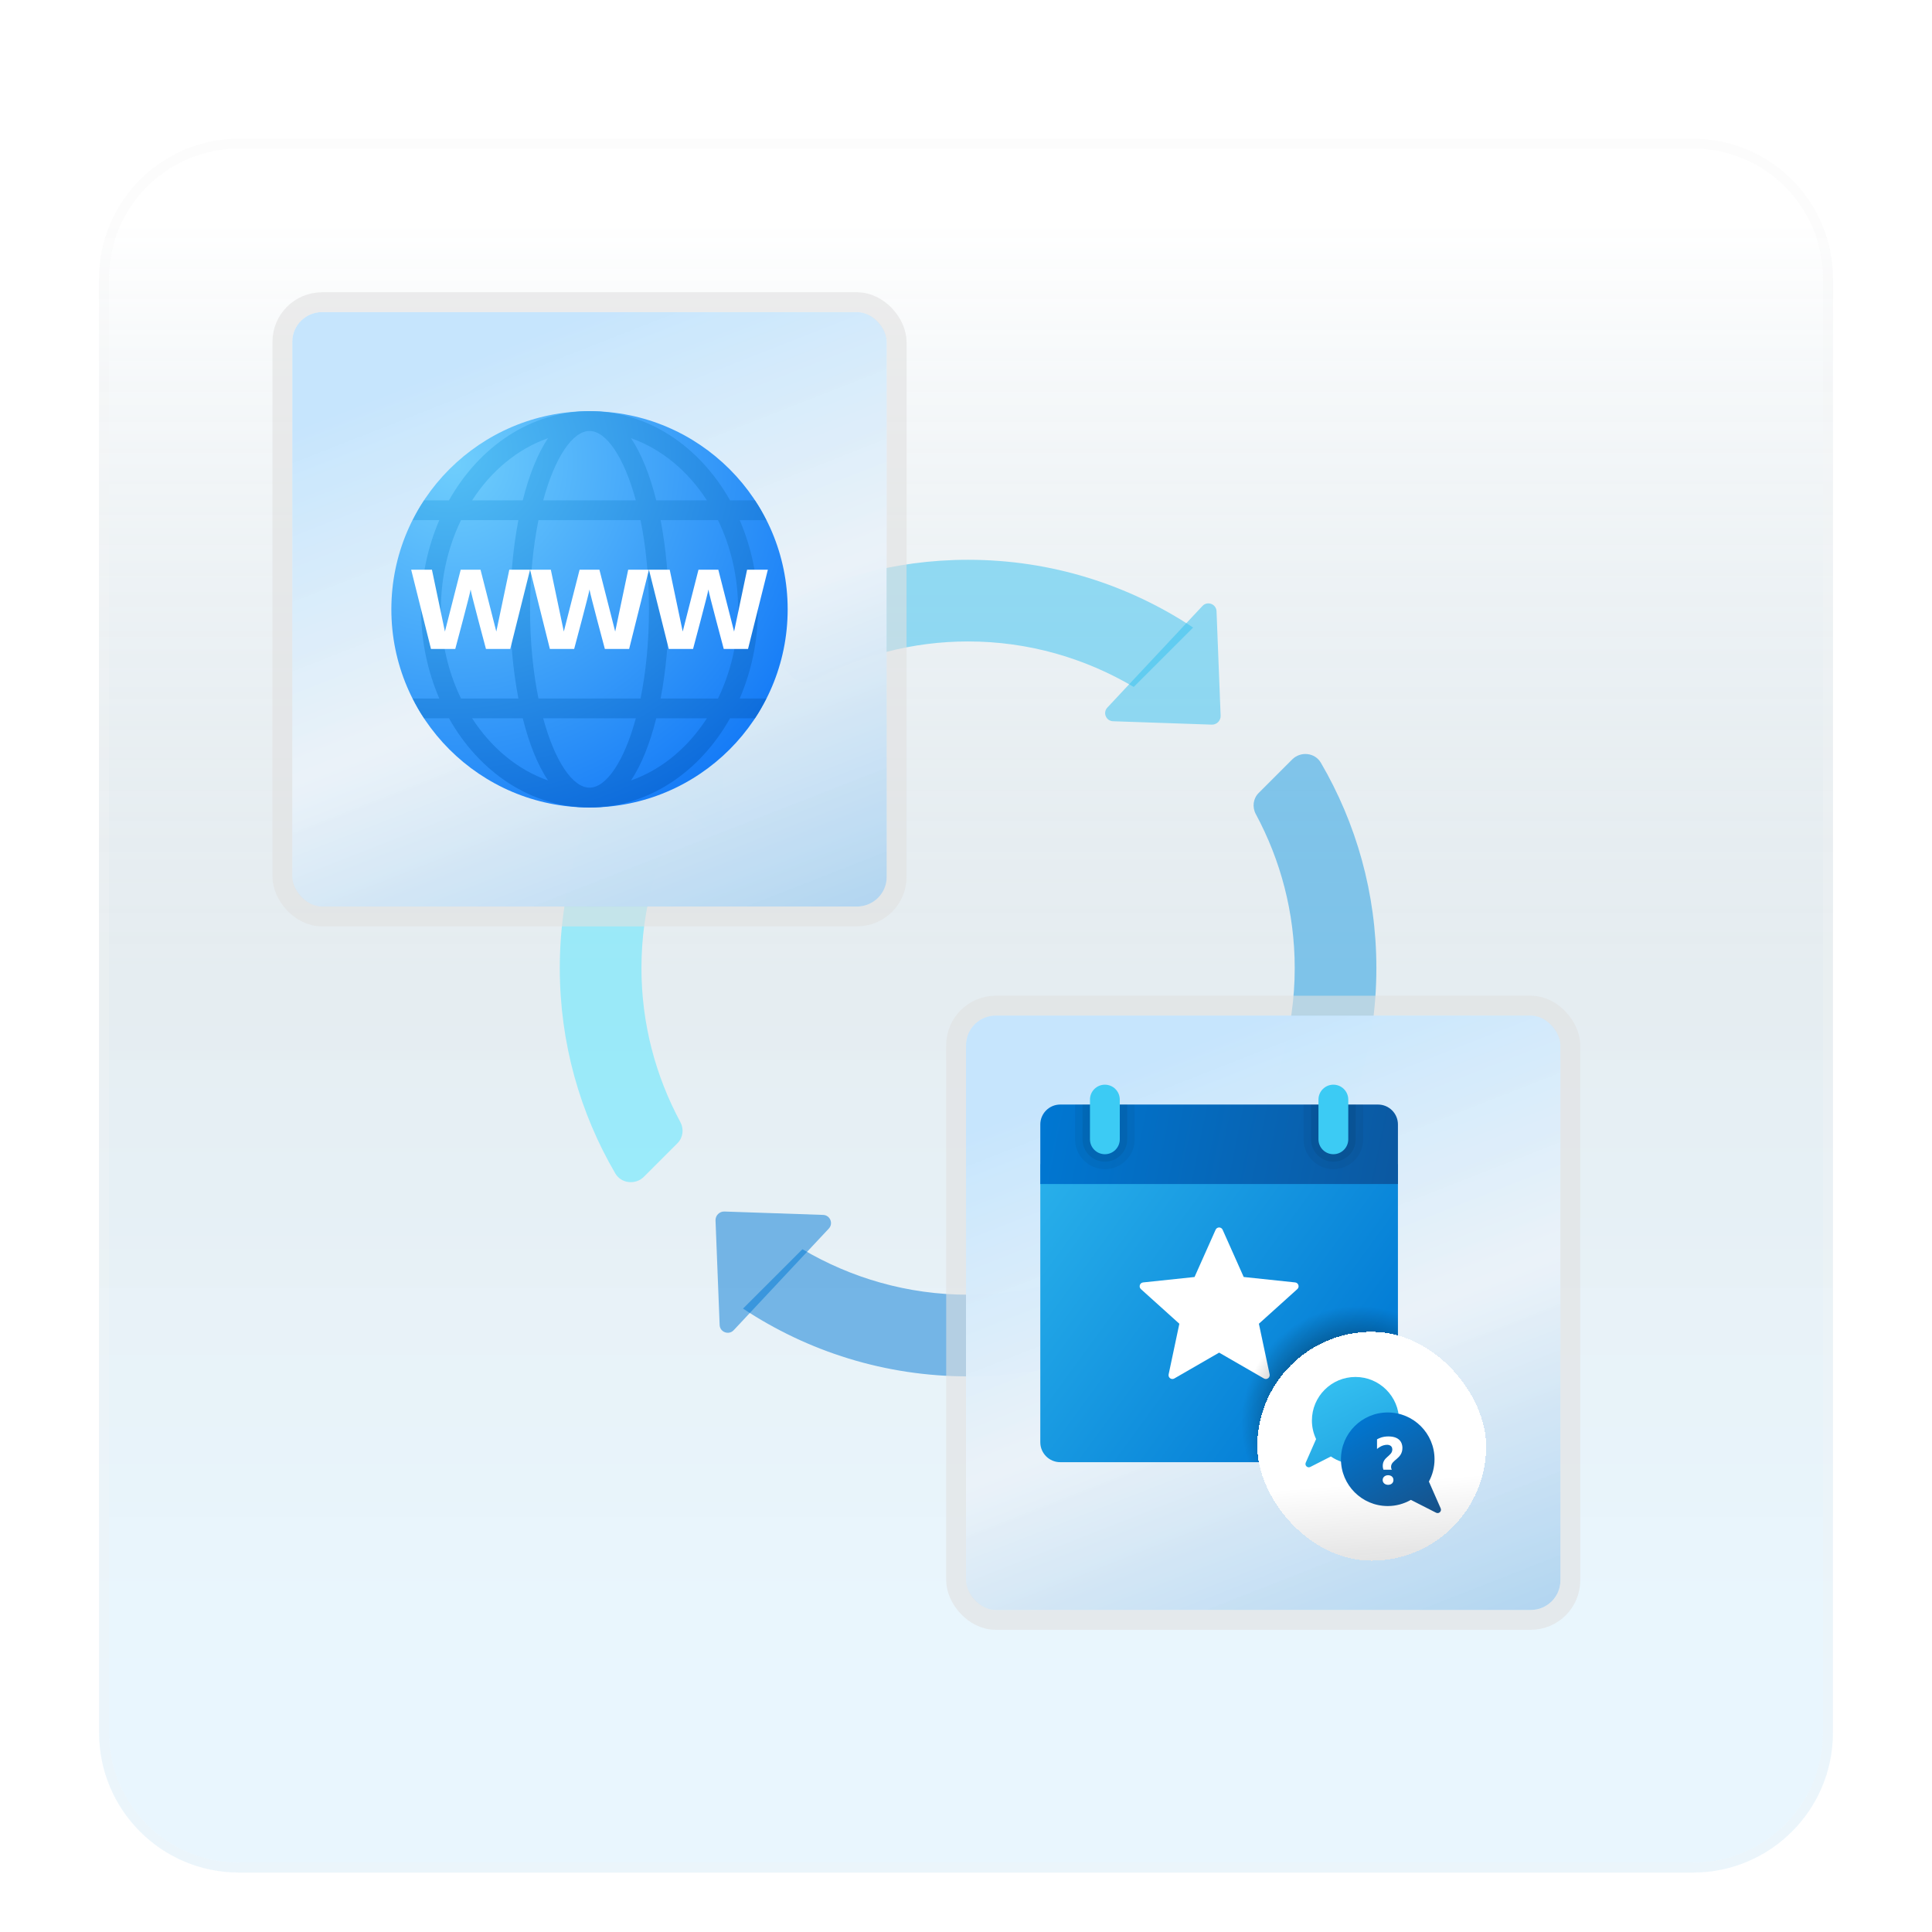 <svg width="195" height="195" viewBox="0 0 195 195" fill="none" xmlns="http://www.w3.org/2000/svg">
<g id="icon=icon-plain">
<g id="icon-plain">
<g id="Frame" filter="url(#filter0_d_86_5152)">
<g id="Vector">
<path d="M170.887 10H24.113C16.319 10 10 16.319 10 24.113V170.887C10 178.681 16.319 185 24.113 185H170.887C178.681 185 185 178.681 185 170.887V24.113C185 16.319 178.681 10 170.887 10Z" fill="url(#paint0_linear_86_5152)" fill-opacity="0.2"/>
<path d="M24.113 10.5H170.887C178.405 10.5 184.5 16.595 184.5 24.113V170.887C184.5 178.405 178.405 184.5 170.887 184.5H24.113C16.595 184.5 10.5 178.405 10.5 170.887V24.113C10.5 16.595 16.595 10.5 24.113 10.5Z" stroke="#F7F7F7" stroke-opacity="0.27"/>
</g>
</g>
<g id="combo">
<g id="Vector_2">
<path d="M69.333 80.989L63.341 74.997C59.026 81.51 56.5 89.311 56.5 97.71C56.5 105.268 58.546 112.346 62.102 118.434C62.706 119.469 64.151 119.615 64.998 118.766L68.377 115.387C68.943 114.82 69.048 113.959 68.669 113.254C66.178 108.62 64.742 103.339 64.742 97.71C64.742 91.598 66.434 85.897 69.333 80.989Z" fill="#50E6FF" fill-opacity="0.5"/>
<path d="M130.678 97.71C130.678 103.821 128.986 109.523 126.087 114.431L132.079 120.423C136.394 113.91 138.92 106.106 138.92 97.71C138.92 90.152 136.874 83.074 133.317 76.985C132.714 75.951 131.269 75.807 130.422 76.654L127.043 80.033C126.476 80.6 126.371 81.461 126.75 82.165C129.242 86.799 130.678 92.081 130.678 97.71Z" fill="#199BE2" fill-opacity="0.5"/>
<path d="M80.033 68.377C80.6 68.943 81.461 69.048 82.165 68.669C86.799 66.178 92.081 64.742 97.71 64.742C103.821 64.742 109.523 66.434 114.431 69.333L120.425 63.339C113.91 59.026 106.109 56.5 97.71 56.5C90.189 56.5 83.146 58.526 77.078 62.049C76.005 62.673 75.778 64.122 76.656 64.999L80.033 68.377Z" fill="#35C1F1" fill-opacity="0.5"/>
<path d="M115.387 127.043C114.82 126.476 113.959 126.371 113.254 126.75C108.62 129.242 103.339 130.678 97.71 130.678C91.598 130.678 85.897 128.986 80.989 126.087L74.997 132.079C81.51 136.394 89.313 138.92 97.71 138.92C105.268 138.92 112.346 136.874 118.434 133.317C119.469 132.714 119.615 131.269 118.766 130.422L115.387 127.043Z" fill="#0078D4" fill-opacity="0.5"/>
<path d="M122.3 73.138L112.339 72.796C111.635 72.772 111.284 71.929 111.769 71.414L121.364 61.163C121.863 60.629 122.757 60.963 122.786 61.693L123.2 72.236C123.219 72.741 122.805 73.155 122.3 73.138Z" fill="#35C1F1" fill-opacity="0.5"/>
<path d="M73.12 122.281L83.08 122.623C83.785 122.648 84.135 123.491 83.651 124.006L74.055 134.257C73.557 134.79 72.662 134.457 72.634 133.727L72.219 123.184C72.201 122.679 72.615 122.265 73.12 122.281Z" fill="#0078D4" fill-opacity="0.5"/>
<path d="M122.281 122.3L122.623 112.339C122.648 111.635 123.491 111.284 124.006 111.769L134.257 121.364C134.79 121.863 134.457 122.757 133.727 122.786L123.184 123.2C122.679 123.219 122.265 122.805 122.281 122.3Z" fill="#199BE2" fill-opacity="0.5"/>
<path d="M73.138 73.12L72.796 83.08C72.772 83.785 71.929 84.135 71.414 83.651L61.161 74.055C60.627 73.557 60.961 72.662 61.69 72.634L72.234 72.219C72.741 72.201 73.155 72.615 73.138 73.12Z" fill="#50E6FF" fill-opacity="0.5"/>
</g>
<g id="Frame_2">
<rect x="29.5" y="31.5" width="60" height="60" rx="3" fill="url(#paint1_linear_86_5152)"/>
<rect x="29.5" y="31.5" width="60" height="60" rx="3" fill="white" fill-opacity="0.2"/>
<g id="Group">
<g id="Vector_3">
<path d="M39.5 61.5C39.5 50.455 48.455 41.5 59.5 41.5C70.545 41.5 79.5 50.455 79.5 61.5C79.5 72.545 70.545 81.5 59.5 81.5C48.455 81.5 39.5 72.545 39.5 61.5Z" fill="url(#paint2_radial_86_5152)"/>
<path d="M76.5 61.5C76.5 58.261 75.827 55.209 74.661 52.5H77.343C76.995 51.811 76.618 51.14 76.195 50.5H73.683C70.638 45.084 65.421 41.5 59.5 41.5C53.579 41.5 48.362 45.084 45.317 50.5H42.805C42.382 51.14 42.005 51.811 41.657 52.5H44.339C43.173 55.209 42.5 58.261 42.5 61.5C42.5 64.739 43.173 67.791 44.339 70.5H41.657C42.005 71.189 42.382 71.86 42.805 72.5H45.317C48.362 77.916 53.579 81.5 59.5 81.5C65.421 81.5 70.638 77.916 73.683 72.5H76.195C76.618 71.86 76.995 71.189 77.343 70.5H74.661C75.827 67.791 76.5 64.739 76.5 61.5ZM74.5 61.5C74.5 64.78 73.753 67.849 72.471 70.5H66.678C67.221 67.667 67.5 64.553 67.5 61.5C67.5 58.447 67.221 55.333 66.678 52.5H72.471C73.753 55.151 74.5 58.22 74.5 61.5ZM59.5 79.5C57.81 79.5 56.009 76.863 54.826 72.5H64.175C62.991 76.863 61.19 79.5 59.5 79.5ZM54.348 70.5C53.821 67.913 53.5 64.871 53.5 61.5C53.5 58.129 53.821 55.087 54.348 52.5H64.652C65.179 55.087 65.5 58.129 65.5 61.5C65.5 64.871 65.179 67.913 64.652 70.5H54.348ZM59.5 43.5C61.19 43.5 62.991 46.137 64.174 50.5H54.825C56.009 46.137 57.81 43.5 59.5 43.5ZM71.347 50.5H66.236C65.61 48.001 64.757 45.816 63.684 44.227C66.763 45.303 69.429 47.532 71.347 50.5ZM55.316 44.227C54.243 45.817 53.39 48.001 52.764 50.5H47.653C49.571 47.532 52.237 45.303 55.316 44.227ZM44.5 61.5C44.5 58.22 45.247 55.151 46.529 52.5H52.322C51.779 55.333 51.5 58.447 51.5 61.5C51.5 64.553 51.779 67.667 52.322 70.5H46.529C45.247 67.849 44.5 64.78 44.5 61.5ZM47.653 72.5H52.764C53.39 74.999 54.243 77.184 55.316 78.773C52.237 77.697 49.571 75.468 47.653 72.5ZM63.684 78.773C64.757 77.183 65.61 74.999 66.236 72.5H71.347C69.429 75.468 66.763 77.697 63.684 78.773Z" fill="url(#paint3_radial_86_5152)"/>
<path d="M63.405 57.5L62.093 63.743L60.5 57.5H58.5L56.907 63.743L55.595 57.5H53.5L55.5 65.5H57.951C57.951 65.5 59.464 59.864 59.5 59.5C59.536 59.864 61.049 65.5 61.049 65.5H63.5L65.5 57.5H63.405Z" fill="white"/>
<path d="M51.405 57.5L50.093 63.743L48.5 57.5H46.5L44.907 63.743L43.595 57.5H41.5L43.5 65.5H45.951C45.951 65.5 47.464 59.864 47.5 59.5C47.536 59.864 49.049 65.5 49.049 65.5H51.5L53.5 57.5H51.405Z" fill="white"/>
<path d="M75.405 57.5L74.093 63.743L72.5 57.5H70.5L68.907 63.743L67.595 57.5H65.5L67.5 65.5H69.951C69.951 65.5 71.464 59.864 71.5 59.5C71.536 59.864 73.049 65.5 73.049 65.5H75.5L77.5 57.5H75.405Z" fill="white"/>
</g>
</g>
<rect x="28.5" y="30.5" width="62" height="62" rx="4" stroke="#E2E2E2" stroke-opacity="0.59" stroke-width="2"/>
</g>
<g id="Frame_3">
<rect x="97.5" y="102.5" width="60" height="60" rx="3" fill="url(#paint4_linear_86_5152)"/>
<rect x="97.5" y="102.5" width="60" height="60" rx="3" fill="white" fill-opacity="0.2"/>
<g id="Group 9">
<path id="Vector_4" d="M105 145.575V117.5H141.096V145.575C141.096 146.678 140.194 147.58 139.091 147.58H107.005C105.902 147.58 105 146.678 105 145.575Z" fill="url(#paint5_linear_86_5152)"/>
<path id="Vector_5" d="M122.694 124.121L120.567 128.89L115.376 129.438C115.042 129.473 114.907 129.887 115.156 130.113L119.034 133.608L117.952 138.717C117.882 139.046 118.234 139.301 118.525 139.133L123.048 136.523L127.571 139.132C127.862 139.299 128.214 139.044 128.145 138.716L127.062 133.607L130.94 130.112C131.19 129.887 131.055 129.473 130.721 129.437L125.529 128.889L123.402 124.12C123.266 123.814 122.831 123.814 122.694 124.121Z" fill="white"/>
<path id="Vector_6" d="M141.096 113.49V119.506H105V113.49C105 112.387 105.902 111.484 107.005 111.484H139.091C140.194 111.484 141.096 112.387 141.096 113.49Z" fill="url(#paint6_linear_86_5152)"/>
<path id="Vector_7" opacity="0.05" d="M134.579 118.002C132.918 118.002 131.571 116.655 131.571 114.994V111.484H137.587V114.994C137.587 116.655 136.24 118.002 134.579 118.002Z" fill="black"/>
<path id="Vector_8" opacity="0.07" d="M134.579 117.25C133.333 117.25 132.323 116.24 132.323 114.994V111.484H136.835V114.994C136.835 116.24 135.825 117.25 134.579 117.25Z" fill="black"/>
<path id="Vector_9" opacity="0.05" d="M111.517 118.002C109.856 118.002 108.509 116.655 108.509 114.994V111.484H114.525V114.994C114.525 116.655 113.179 118.002 111.517 118.002Z" fill="black"/>
<path id="Vector_10" opacity="0.07" d="M111.517 117.25C110.271 117.25 109.261 116.24 109.261 114.994V111.484H113.773V114.994C113.773 116.24 112.764 117.25 111.517 117.25Z" fill="black"/>
<path id="Vector_11" d="M111.517 116.497C110.687 116.497 110.013 115.823 110.013 114.993V110.983C110.013 110.152 110.687 109.479 111.517 109.479C112.348 109.479 113.021 110.152 113.021 110.983V114.993C113.021 115.823 112.348 116.497 111.517 116.497Z" fill="#3CCBF4"/>
<path id="Vector_12" d="M134.579 116.497C133.749 116.497 133.075 115.823 133.075 114.993V110.983C133.075 110.152 133.749 109.479 134.579 109.479C135.409 109.479 136.083 110.152 136.083 110.983V114.993C136.083 115.823 135.409 116.497 134.579 116.497Z" fill="#3CCBF4"/>
<path id="Vector_13" d="M137.086 131.537C130.441 131.537 125.053 136.924 125.053 143.569C125.053 144.978 125.308 146.324 125.752 147.58H139.091C140.194 147.58 141.096 146.677 141.096 145.575V132.236C139.84 131.792 138.494 131.537 137.086 131.537Z" fill="url(#paint7_radial_86_5152)"/>
<g id="Group 2">
<g id="questions" filter="url(#filter1_bd_86_5152)">
<rect x="126.898" y="132.42" width="23.102" height="23.102" rx="11.551" fill="url(#paint8_linear_86_5152)" shape-rendering="crispEdges"/>
<rect x="126.898" y="132.42" width="23.102" height="23.102" rx="11.551" fill="white" fill-opacity="0.8" shape-rendering="crispEdges"/>
<g id="Group 1">
<path id="Vector_14" d="M136.81 136.979C134.382 136.979 132.413 138.948 132.413 141.376C132.413 142.047 132.568 142.68 132.836 143.248C132.832 143.258 132.827 143.266 132.823 143.277L131.792 145.624C131.664 145.914 131.971 146.204 132.254 146.06L134.328 145.004C135.035 145.489 135.888 145.773 136.81 145.773C139.238 145.773 141.207 143.804 141.207 141.376C141.207 138.948 139.238 136.979 136.81 136.979Z" fill="url(#paint9_linear_86_5152)"/>
<path id="Vector_15" d="M145.411 150.244L144.22 147.535C144.583 146.866 144.789 146.099 144.789 145.284C144.789 142.676 142.675 140.562 140.067 140.562C137.459 140.562 135.344 142.676 135.344 145.284C135.344 147.892 137.459 150.007 140.067 150.007C140.918 150.007 141.714 149.778 142.403 149.385L144.949 150.681C145.231 150.825 145.538 150.534 145.411 150.244Z" fill="url(#paint10_linear_86_5152)"/>
<path id="Vector_16" d="M139.632 146.342C139.611 146.286 139.564 146.12 139.564 145.956C139.564 145.02 140.528 144.984 140.528 144.29C140.528 143.852 140.096 143.825 140.019 143.825C139.529 143.825 139.146 144.106 138.985 144.248V143.277C139.15 143.179 139.529 142.981 140.132 142.981C141.529 142.981 141.547 143.941 141.547 144.148C141.547 145.256 140.403 145.339 140.403 146.049C140.403 146.197 140.456 146.306 140.48 146.342H139.632V146.342ZM140.102 147.866C139.836 147.866 139.555 147.7 139.555 147.378C139.555 147.056 139.847 146.896 140.102 146.896C140.357 146.896 140.641 147.039 140.641 147.378C140.641 147.717 140.369 147.866 140.102 147.866Z" fill="white"/>
</g>
</g>
</g>
</g>
<rect x="96.5" y="101.5" width="62" height="62" rx="4" stroke="#E2E2E2" stroke-opacity="0.59" stroke-width="2"/>
</g>
</g>
</g>
</g>
<defs>
<filter id="filter0_d_86_5152" x="6" y="10" width="183" height="183" filterUnits="userSpaceOnUse" color-interpolation-filters="sRGB">
<feFlood flood-opacity="0" result="BackgroundImageFix"/>
<feColorMatrix in="SourceAlpha" type="matrix" values="0 0 0 0 0 0 0 0 0 0 0 0 0 0 0 0 0 0 127 0" result="hardAlpha"/>
<feOffset dy="4"/>
<feGaussianBlur stdDeviation="2"/>
<feComposite in2="hardAlpha" operator="out"/>
<feColorMatrix type="matrix" values="0 0 0 0 0 0 0 0 0 0 0 0 0 0 0 0 0 0 0.25 0"/>
<feBlend mode="normal" in2="BackgroundImageFix" result="effect1_dropShadow_86_5152"/>
<feBlend mode="normal" in="SourceGraphic" in2="effect1_dropShadow_86_5152" result="shape"/>
</filter>
<filter id="filter1_bd_86_5152" x="122.898" y="128.42" width="31.102" height="33.102" filterUnits="userSpaceOnUse" color-interpolation-filters="sRGB">
<feFlood flood-opacity="0" result="BackgroundImageFix"/>
<feGaussianBlur in="BackgroundImageFix" stdDeviation="2"/>
<feComposite in2="SourceAlpha" operator="in" result="effect1_backgroundBlur_86_5152"/>
<feColorMatrix in="SourceAlpha" type="matrix" values="0 0 0 0 0 0 0 0 0 0 0 0 0 0 0 0 0 0 127 0" result="hardAlpha"/>
<feOffset dy="2"/>
<feGaussianBlur stdDeviation="2"/>
<feComposite in2="hardAlpha" operator="out"/>
<feColorMatrix type="matrix" values="0 0 0 0 1 0 0 0 0 1 0 0 0 0 1 0 0 0 1 0"/>
<feBlend mode="normal" in2="effect1_backgroundBlur_86_5152" result="effect2_dropShadow_86_5152"/>
<feBlend mode="normal" in="SourceGraphic" in2="effect2_dropShadow_86_5152" result="shape"/>
</filter>
<linearGradient id="paint0_linear_86_5152" x1="97.5" y1="18.468" x2="97.5" y2="176.532" gradientUnits="userSpaceOnUse">
<stop stop-color="white"/>
<stop offset="0.472" stop-color="#0D5176" stop-opacity="0.528"/>
<stop offset="0.941" stop-color="#12A6F7" stop-opacity="0.465"/>
</linearGradient>
<linearGradient id="paint1_linear_86_5152" x1="59.5" y1="31.5" x2="86.3" y2="99.9" gradientUnits="userSpaceOnUse">
<stop stop-color="#B8DFFC"/>
<stop offset="0.453" stop-color="#E5EFF7" stop-opacity="0.98"/>
<stop offset="1" stop-color="#8FC3EB"/>
</linearGradient>
<radialGradient id="paint2_radial_86_5152" cx="0" cy="0" r="1" gradientUnits="userSpaceOnUse" gradientTransform="translate(45.832 46.681) scale(40.041)">
<stop stop-color="#6FCEFC"/>
<stop offset="1" stop-color="#167CF7"/>
</radialGradient>
<radialGradient id="paint3_radial_86_5152" cx="0" cy="0" r="1" gradientUnits="userSpaceOnUse" gradientTransform="translate(45.225 45.98) scale(45.009 40.155)">
<stop offset="0.001" stop-color="#54C0F5"/>
<stop offset="0.998" stop-color="#0B69DB"/>
</radialGradient>
<linearGradient id="paint4_linear_86_5152" x1="127.5" y1="102.5" x2="154.3" y2="170.9" gradientUnits="userSpaceOnUse">
<stop stop-color="#B8DFFC"/>
<stop offset="0.453" stop-color="#E5EFF7" stop-opacity="0.98"/>
<stop offset="1" stop-color="#8FC3EB"/>
</linearGradient>
<linearGradient id="paint5_linear_86_5152" x1="105.415" y1="119.166" x2="134.393" y2="140.332" gradientUnits="userSpaceOnUse">
<stop stop-color="#28AFEA"/>
<stop offset="1" stop-color="#047ED6"/>
</linearGradient>
<linearGradient id="paint6_linear_86_5152" x1="105.421" y1="112.094" x2="140.292" y2="119.185" gradientUnits="userSpaceOnUse">
<stop stop-color="#0077D2"/>
<stop offset="1" stop-color="#0B59A2"/>
</linearGradient>
<radialGradient id="paint7_radial_86_5152" cx="0" cy="0" r="1" gradientUnits="userSpaceOnUse" gradientTransform="translate(137.107 143.611) scale(11.788)">
<stop/>
<stop offset="1" stop-opacity="0"/>
</radialGradient>
<linearGradient id="paint8_linear_86_5152" x1="138.449" y1="132.42" x2="140.759" y2="163.03" gradientUnits="userSpaceOnUse">
<stop offset="0.026" stop-color="white"/>
<stop offset="0.495" stop-color="white"/>
<stop offset="0.974" stop-opacity="0.98"/>
</linearGradient>
<linearGradient id="paint9_linear_86_5152" x1="134.041" y1="137.935" x2="137.878" y2="146.064" gradientUnits="userSpaceOnUse">
<stop stop-color="#33BEF0"/>
<stop offset="1" stop-color="#22A5E2"/>
</linearGradient>
<linearGradient id="paint10_linear_86_5152" x1="137.658" y1="141.222" x2="143.502" y2="151.078" gradientUnits="userSpaceOnUse">
<stop stop-color="#0176D0"/>
<stop offset="1" stop-color="#16538C"/>
</linearGradient>
</defs>
</svg>
